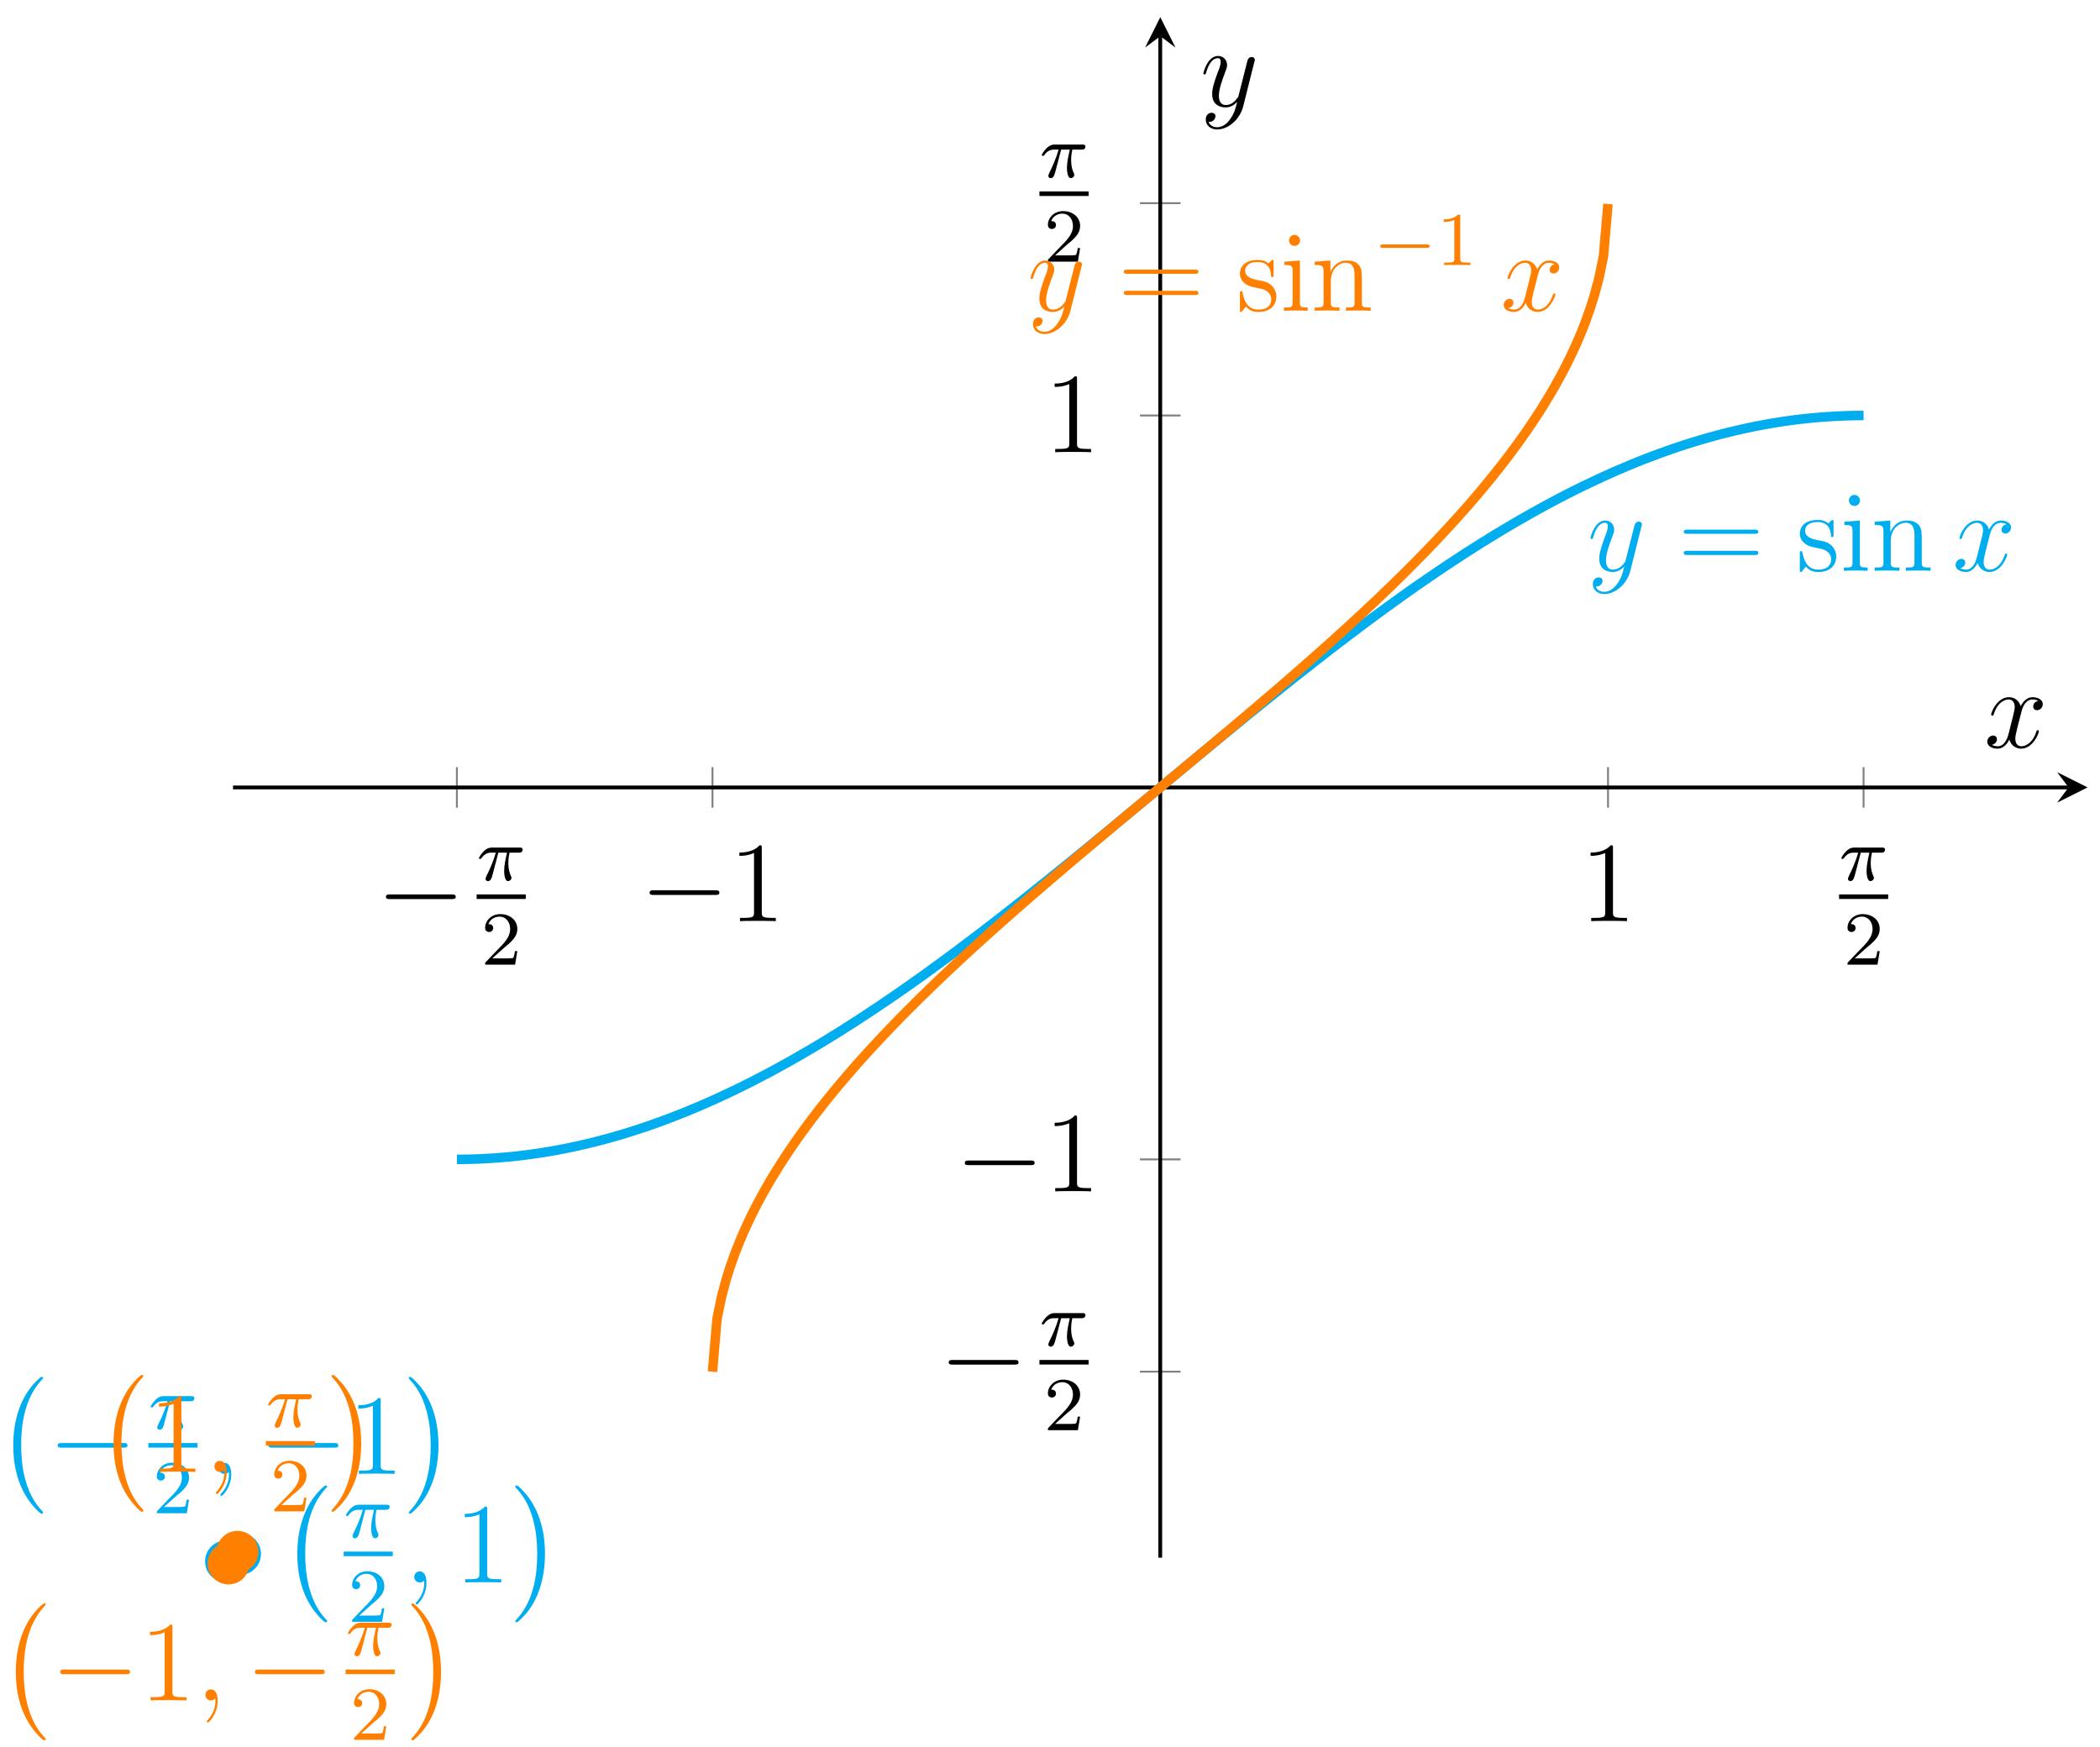 <?xml version="1.0" encoding="UTF-8"?>
<svg xmlns="http://www.w3.org/2000/svg" xmlns:xlink="http://www.w3.org/1999/xlink" width="220pt" height="183pt" viewBox="0 0 220 183" version="1.1">
<defs>
<g>
<symbol overflow="visible" id="glyph0-0">
<path style="stroke:none;" d=""/>
</symbol>
<symbol overflow="visible" id="glyph0-1">
<path style="stroke:none;" d="M 7.875 -2.75 C 8.078 -2.75 8.297 -2.75 8.297 -2.984 C 8.297 -3.234 8.078 -3.234 7.875 -3.234 L 1.406 -3.234 C 1.203 -3.234 0.984 -3.234 0.984 -2.984 C 0.984 -2.75 1.203 -2.75 1.406 -2.75 Z M 7.875 -2.75 "/>
</symbol>
<symbol overflow="visible" id="glyph1-0">
<path style="stroke:none;" d=""/>
</symbol>
<symbol overflow="visible" id="glyph1-1">
<path style="stroke:none;" d="M 2.266 -2.906 L 3.172 -2.906 C 3.016 -2.188 2.875 -1.594 2.875 -1 C 2.875 -0.953 2.875 -0.609 2.953 -0.312 C 3.062 0.016 3.141 0.078 3.281 0.078 C 3.453 0.078 3.641 -0.078 3.641 -0.266 C 3.641 -0.312 3.641 -0.328 3.609 -0.406 C 3.438 -0.766 3.312 -1.156 3.312 -1.812 C 3.312 -1.984 3.312 -2.328 3.438 -2.906 L 4.406 -2.906 C 4.531 -2.906 4.609 -2.906 4.688 -2.969 C 4.797 -3.062 4.812 -3.156 4.812 -3.219 C 4.812 -3.438 4.609 -3.438 4.484 -3.438 L 1.609 -3.438 C 1.438 -3.438 1.125 -3.438 0.734 -3.047 C 0.453 -2.766 0.234 -2.406 0.234 -2.344 C 0.234 -2.266 0.281 -2.25 0.344 -2.25 C 0.438 -2.25 0.453 -2.266 0.5 -2.328 C 0.891 -2.906 1.359 -2.906 1.531 -2.906 L 2 -2.906 C 1.766 -2.062 1.344 -1.094 1.047 -0.516 C 1 -0.391 0.922 -0.234 0.922 -0.172 C 0.922 0 1.047 0.078 1.172 0.078 C 1.484 0.078 1.562 -0.219 1.734 -0.875 Z M 2.266 -2.906 "/>
</symbol>
<symbol overflow="visible" id="glyph2-0">
<path style="stroke:none;" d=""/>
</symbol>
<symbol overflow="visible" id="glyph2-1">
<path style="stroke:none;" d="M 2.25 -1.625 C 2.375 -1.75 2.703 -2.016 2.844 -2.125 C 3.328 -2.578 3.797 -3.016 3.797 -3.734 C 3.797 -4.688 3 -5.297 2.016 -5.297 C 1.047 -5.297 0.422 -4.578 0.422 -3.859 C 0.422 -3.469 0.734 -3.422 0.844 -3.422 C 1.016 -3.422 1.266 -3.531 1.266 -3.844 C 1.266 -4.25 0.859 -4.25 0.766 -4.25 C 1 -4.844 1.531 -5.031 1.922 -5.031 C 2.656 -5.031 3.047 -4.406 3.047 -3.734 C 3.047 -2.906 2.469 -2.297 1.516 -1.344 L 0.516 -0.297 C 0.422 -0.219 0.422 -0.203 0.422 0 L 3.562 0 L 3.797 -1.422 L 3.547 -1.422 C 3.531 -1.266 3.469 -0.875 3.375 -0.719 C 3.328 -0.656 2.719 -0.656 2.594 -0.656 L 1.172 -0.656 Z M 2.25 -1.625 "/>
</symbol>
<symbol overflow="visible" id="glyph2-2">
<path style="stroke:none;" d="M 2.5 -5.078 C 2.5 -5.297 2.484 -5.297 2.266 -5.297 C 1.938 -4.984 1.516 -4.797 0.766 -4.797 L 0.766 -4.531 C 0.984 -4.531 1.406 -4.531 1.875 -4.734 L 1.875 -0.656 C 1.875 -0.359 1.844 -0.266 1.094 -0.266 L 0.812 -0.266 L 0.812 0 C 1.141 -0.031 1.828 -0.031 2.188 -0.031 C 2.547 -0.031 3.234 -0.031 3.562 0 L 3.562 -0.266 L 3.281 -0.266 C 2.531 -0.266 2.5 -0.359 2.5 -0.656 Z M 2.5 -5.078 "/>
</symbol>
<symbol overflow="visible" id="glyph3-0">
<path style="stroke:none;" d=""/>
</symbol>
<symbol overflow="visible" id="glyph3-1">
<path style="stroke:none;" d="M 3.438 -7.656 C 3.438 -7.938 3.438 -7.953 3.203 -7.953 C 2.922 -7.625 2.312 -7.188 1.094 -7.188 L 1.094 -6.844 C 1.359 -6.844 1.953 -6.844 2.625 -7.141 L 2.625 -0.922 C 2.625 -0.484 2.578 -0.344 1.531 -0.344 L 1.156 -0.344 L 1.156 0 C 1.484 -0.031 2.641 -0.031 3.031 -0.031 C 3.438 -0.031 4.578 -0.031 4.906 0 L 4.906 -0.344 L 4.531 -0.344 C 3.484 -0.344 3.438 -0.484 3.438 -0.922 Z M 3.438 -7.656 "/>
</symbol>
<symbol overflow="visible" id="glyph3-2">
<path style="stroke:none;" d="M 8.062 -3.875 C 8.234 -3.875 8.453 -3.875 8.453 -4.094 C 8.453 -4.312 8.25 -4.312 8.062 -4.312 L 1.031 -4.312 C 0.859 -4.312 0.641 -4.312 0.641 -4.094 C 0.641 -3.875 0.844 -3.875 1.031 -3.875 Z M 8.062 -1.656 C 8.234 -1.656 8.453 -1.656 8.453 -1.859 C 8.453 -2.094 8.25 -2.094 8.062 -2.094 L 1.031 -2.094 C 0.859 -2.094 0.641 -2.094 0.641 -1.875 C 0.641 -1.656 0.844 -1.656 1.031 -1.656 Z M 8.062 -1.656 "/>
</symbol>
<symbol overflow="visible" id="glyph3-3">
<path style="stroke:none;" d="M 3.922 -5.062 C 3.922 -5.266 3.922 -5.328 3.797 -5.328 C 3.703 -5.328 3.484 -5.062 3.391 -4.953 C 3.031 -5.266 2.656 -5.328 2.266 -5.328 C 0.828 -5.328 0.391 -4.547 0.391 -3.891 C 0.391 -3.75 0.391 -3.328 0.844 -2.922 C 1.234 -2.578 1.641 -2.5 2.188 -2.391 C 2.844 -2.266 3 -2.219 3.297 -1.984 C 3.516 -1.812 3.672 -1.547 3.672 -1.203 C 3.672 -0.688 3.375 -0.125 2.312 -0.125 C 1.531 -0.125 0.953 -0.578 0.688 -1.766 C 0.641 -1.984 0.641 -2 0.641 -2.016 C 0.609 -2.062 0.562 -2.062 0.531 -2.062 C 0.391 -2.062 0.391 -2 0.391 -1.781 L 0.391 -0.156 C 0.391 0.062 0.391 0.125 0.516 0.125 C 0.578 0.125 0.578 0.109 0.781 -0.141 C 0.844 -0.234 0.844 -0.25 1.031 -0.438 C 1.484 0.125 2.125 0.125 2.328 0.125 C 3.578 0.125 4.203 -0.578 4.203 -1.516 C 4.203 -2.156 3.812 -2.547 3.703 -2.656 C 3.281 -3.031 2.953 -3.094 2.156 -3.234 C 1.812 -3.312 0.938 -3.484 0.938 -4.203 C 0.938 -4.562 1.188 -5.109 2.266 -5.109 C 3.562 -5.109 3.641 -4 3.656 -3.641 C 3.672 -3.531 3.75 -3.531 3.797 -3.531 C 3.922 -3.531 3.922 -3.594 3.922 -3.812 Z M 3.922 -5.062 "/>
</symbol>
<symbol overflow="visible" id="glyph3-4">
<path style="stroke:none;" d="M 2.078 -7.359 C 2.078 -7.672 1.828 -7.953 1.5 -7.953 C 1.188 -7.953 0.922 -7.703 0.922 -7.375 C 0.922 -7.016 1.203 -6.797 1.5 -6.797 C 1.859 -6.797 2.078 -7.094 2.078 -7.359 Z M 0.438 -5.141 L 0.438 -4.797 C 1.188 -4.797 1.297 -4.719 1.297 -4.141 L 1.297 -0.891 C 1.297 -0.344 1.172 -0.344 0.391 -0.344 L 0.391 0 C 0.734 -0.031 1.297 -0.031 1.656 -0.031 C 1.781 -0.031 2.469 -0.031 2.875 0 L 2.875 -0.344 C 2.109 -0.344 2.062 -0.406 2.062 -0.875 L 2.062 -5.266 Z M 0.438 -5.141 "/>
</symbol>
<symbol overflow="visible" id="glyph3-5">
<path style="stroke:none;" d="M 5.312 -2.906 C 5.312 -4.016 5.312 -4.344 5.047 -4.734 C 4.703 -5.203 4.141 -5.266 3.734 -5.266 C 2.562 -5.266 2.109 -4.281 2.016 -4.047 L 2.016 -5.266 L 0.375 -5.141 L 0.375 -4.797 C 1.188 -4.797 1.297 -4.703 1.297 -4.125 L 1.297 -0.891 C 1.297 -0.344 1.156 -0.344 0.375 -0.344 L 0.375 0 C 0.688 -0.031 1.344 -0.031 1.672 -0.031 C 2.016 -0.031 2.672 -0.031 2.969 0 L 2.969 -0.344 C 2.219 -0.344 2.062 -0.344 2.062 -0.891 L 2.062 -3.109 C 2.062 -4.359 2.891 -5.031 3.641 -5.031 C 4.375 -5.031 4.547 -4.422 4.547 -3.688 L 4.547 -0.891 C 4.547 -0.344 4.406 -0.344 3.641 -0.344 L 3.641 0 C 3.938 -0.031 4.594 -0.031 4.922 -0.031 C 5.266 -0.031 5.922 -0.031 6.234 0 L 6.234 -0.344 C 5.625 -0.344 5.328 -0.344 5.312 -0.703 Z M 5.312 -2.906 "/>
</symbol>
<symbol overflow="visible" id="glyph4-0">
<path style="stroke:none;" d=""/>
</symbol>
<symbol overflow="visible" id="glyph4-1">
<path style="stroke:none;" d="M 3.141 1.344 C 2.828 1.797 2.359 2.203 1.766 2.203 C 1.625 2.203 1.047 2.172 0.875 1.625 C 0.906 1.641 0.969 1.641 0.984 1.641 C 1.344 1.641 1.594 1.328 1.594 1.047 C 1.594 0.781 1.359 0.688 1.188 0.688 C 0.984 0.688 0.578 0.828 0.578 1.406 C 0.578 2.016 1.094 2.438 1.766 2.438 C 2.969 2.438 4.172 1.344 4.5 0.016 L 5.672 -4.656 C 5.688 -4.703 5.719 -4.781 5.719 -4.859 C 5.719 -5.031 5.562 -5.156 5.391 -5.156 C 5.281 -5.156 5.031 -5.109 4.938 -4.75 L 4.047 -1.234 C 4 -1.016 4 -0.984 3.891 -0.859 C 3.656 -0.531 3.266 -0.125 2.688 -0.125 C 2.016 -0.125 1.953 -0.781 1.953 -1.094 C 1.953 -1.781 2.281 -2.703 2.609 -3.562 C 2.734 -3.906 2.812 -4.078 2.812 -4.312 C 2.812 -4.812 2.453 -5.266 1.859 -5.266 C 0.766 -5.266 0.328 -3.531 0.328 -3.438 C 0.328 -3.391 0.375 -3.328 0.453 -3.328 C 0.562 -3.328 0.578 -3.375 0.625 -3.547 C 0.906 -4.547 1.359 -5.031 1.828 -5.031 C 1.938 -5.031 2.141 -5.031 2.141 -4.641 C 2.141 -4.328 2.016 -3.984 1.828 -3.531 C 1.25 -1.953 1.25 -1.562 1.25 -1.281 C 1.25 -0.141 2.062 0.125 2.656 0.125 C 3 0.125 3.438 0.016 3.844 -0.438 L 3.859 -0.422 C 3.688 0.281 3.562 0.75 3.141 1.344 Z M 3.141 1.344 "/>
</symbol>
<symbol overflow="visible" id="glyph4-2">
<path style="stroke:none;" d="M 5.672 -4.875 C 5.281 -4.812 5.141 -4.516 5.141 -4.297 C 5.141 -4 5.359 -3.906 5.531 -3.906 C 5.891 -3.906 6.141 -4.219 6.141 -4.547 C 6.141 -5.047 5.562 -5.266 5.062 -5.266 C 4.344 -5.266 3.938 -4.547 3.828 -4.328 C 3.547 -5.219 2.812 -5.266 2.594 -5.266 C 1.375 -5.266 0.734 -3.703 0.734 -3.438 C 0.734 -3.391 0.781 -3.328 0.859 -3.328 C 0.953 -3.328 0.984 -3.406 1 -3.453 C 1.406 -4.781 2.219 -5.031 2.562 -5.031 C 3.094 -5.031 3.203 -4.531 3.203 -4.25 C 3.203 -3.984 3.125 -3.703 2.984 -3.125 L 2.578 -1.5 C 2.406 -0.781 2.062 -0.125 1.422 -0.125 C 1.359 -0.125 1.062 -0.125 0.812 -0.281 C 1.25 -0.359 1.344 -0.719 1.344 -0.859 C 1.344 -1.094 1.156 -1.25 0.938 -1.25 C 0.641 -1.25 0.328 -0.984 0.328 -0.609 C 0.328 -0.109 0.891 0.125 1.406 0.125 C 1.984 0.125 2.391 -0.328 2.641 -0.828 C 2.828 -0.125 3.438 0.125 3.875 0.125 C 5.094 0.125 5.734 -1.453 5.734 -1.703 C 5.734 -1.766 5.688 -1.812 5.625 -1.812 C 5.516 -1.812 5.5 -1.75 5.469 -1.656 C 5.141 -0.609 4.453 -0.125 3.906 -0.125 C 3.484 -0.125 3.266 -0.438 3.266 -0.922 C 3.266 -1.188 3.312 -1.375 3.5 -2.156 L 3.922 -3.797 C 4.094 -4.5 4.5 -5.031 5.062 -5.031 C 5.078 -5.031 5.422 -5.031 5.672 -4.875 Z M 5.672 -4.875 "/>
</symbol>
<symbol overflow="visible" id="glyph4-3">
<path style="stroke:none;" d="M 2.328 0.047 C 2.328 -0.641 2.109 -1.156 1.609 -1.156 C 1.234 -1.156 1.047 -0.844 1.047 -0.578 C 1.047 -0.328 1.219 0 1.625 0 C 1.781 0 1.906 -0.047 2.016 -0.156 C 2.047 -0.172 2.062 -0.172 2.062 -0.172 C 2.094 -0.172 2.094 -0.016 2.094 0.047 C 2.094 0.438 2.016 1.219 1.328 2 C 1.188 2.141 1.188 2.156 1.188 2.188 C 1.188 2.25 1.25 2.312 1.312 2.312 C 1.406 2.312 2.328 1.422 2.328 0.047 Z M 2.328 0.047 "/>
</symbol>
<symbol overflow="visible" id="glyph5-0">
<path style="stroke:none;" d=""/>
</symbol>
<symbol overflow="visible" id="glyph5-1">
<path style="stroke:none;" d="M 4.938 13.734 C 4.938 13.688 4.906 13.656 4.891 13.625 C 4.344 13.047 3.531 12.078 3.031 10.125 C 2.75 9.031 2.641 7.812 2.641 6.688 C 2.641 3.547 3.391 1.344 4.828 -0.203 C 4.938 -0.312 4.938 -0.328 4.938 -0.359 C 4.938 -0.484 4.844 -0.484 4.797 -0.484 C 4.609 -0.484 3.969 0.234 3.812 0.422 C 2.594 1.859 1.812 4.016 1.812 6.688 C 1.812 8.375 2.109 10.781 3.688 12.797 C 3.797 12.938 4.578 13.859 4.797 13.859 C 4.844 13.859 4.938 13.859 4.938 13.734 Z M 4.938 13.734 "/>
</symbol>
<symbol overflow="visible" id="glyph5-2">
<path style="stroke:none;" d="M 3.641 6.688 C 3.641 5 3.344 2.594 1.781 0.578 C 1.656 0.438 0.891 -0.484 0.672 -0.484 C 0.609 -0.484 0.531 -0.453 0.531 -0.359 C 0.531 -0.312 0.547 -0.281 0.594 -0.234 C 1.172 0.375 1.953 1.344 2.438 3.25 C 2.719 4.344 2.828 5.562 2.828 6.688 C 2.828 7.891 2.719 9.109 2.406 10.281 C 1.953 11.953 1.25 12.906 0.641 13.578 C 0.531 13.688 0.531 13.703 0.531 13.734 C 0.531 13.828 0.609 13.859 0.672 13.859 C 0.844 13.859 1.5 13.125 1.656 12.953 C 2.875 11.516 3.641 9.359 3.641 6.688 Z M 3.641 6.688 "/>
</symbol>
<symbol overflow="visible" id="glyph6-0">
<path style="stroke:none;" d=""/>
</symbol>
<symbol overflow="visible" id="glyph6-1">
<path style="stroke:none;" d="M 5.562 -1.812 C 5.703 -1.812 5.875 -1.812 5.875 -1.984 C 5.875 -2.172 5.703 -2.172 5.562 -2.172 L 1 -2.172 C 0.875 -2.172 0.703 -2.172 0.703 -1.984 C 0.703 -1.812 0.875 -1.812 1 -1.812 Z M 5.562 -1.812 "/>
</symbol>
</g>
</defs>
<g id="surface1">
<path style="fill:none;stroke-width:0.199;stroke-linecap:butt;stroke-linejoin:miter;stroke:rgb(50%,50%,50%);stroke-opacity:1;stroke-miterlimit:10;" d="M 23.454 78.573 L 23.454 82.827 M 50.23 78.573 L 50.23 82.827 M 144.048 78.573 L 144.048 82.827 M 170.82 78.573 L 170.82 82.827 " transform="matrix(1,0,0,-1,24.412,163.202)"/>
<path style="fill:none;stroke-width:0.199;stroke-linecap:butt;stroke-linejoin:miter;stroke:rgb(50%,50%,50%);stroke-opacity:1;stroke-miterlimit:10;" d="M 95.012 19.487 L 99.266 19.487 M 95.012 41.728 L 99.266 41.728 M 95.012 119.669 L 99.266 119.669 M 95.012 141.914 L 99.266 141.914 " transform="matrix(1,0,0,-1,24.412,163.202)"/>
<path style="fill:none;stroke-width:0.399;stroke-linecap:butt;stroke-linejoin:miter;stroke:rgb(0%,0%,0%);stroke-opacity:1;stroke-miterlimit:10;" d="M -0.002 80.698 L 192.284 80.698 " transform="matrix(1,0,0,-1,24.412,163.202)"/>
<path style=" stroke:none;fill-rule:nonzero;fill:rgb(0%,0%,0%);fill-opacity:1;" d="M 218.699 82.5 L 215.512 80.906 L 216.707 82.5 L 215.512 84.094 "/>
<path style="fill:none;stroke-width:0.399;stroke-linecap:butt;stroke-linejoin:miter;stroke:rgb(0%,0%,0%);stroke-opacity:1;stroke-miterlimit:10;" d="M 97.137 -0.001 L 97.137 159.405 " transform="matrix(1,0,0,-1,24.412,163.202)"/>
<path style=" stroke:none;fill-rule:nonzero;fill:rgb(0%,0%,0%);fill-opacity:1;" d="M 121.555 1.797 L 119.961 4.984 L 121.555 3.789 L 123.148 4.984 "/>
<g style="fill:rgb(0%,0%,0%);fill-opacity:1;">
  <use xlink:href="#glyph0-1" x="39.448" y="96.948"/>
</g>
<g style="fill:rgb(0%,0%,0%);fill-opacity:1;">
  <use xlink:href="#glyph1-1" x="49.942" y="92.241"/>
</g>
<path style="fill:none;stroke-width:0.478;stroke-linecap:butt;stroke-linejoin:miter;stroke:rgb(0%,0%,0%);stroke-opacity:1;stroke-miterlimit:10;" d="M 120.721 -121.086 L 125.869 -121.086 " transform="matrix(1,0,0,-1,-70.787,-27.135)"/>
<g style="fill:rgb(0%,0%,0%);fill-opacity:1;">
  <use xlink:href="#glyph2-1" x="50.399" y="101.071"/>
</g>
<g style="fill:rgb(0%,0%,0%);fill-opacity:1;">
  <use xlink:href="#glyph0-1" x="67.068" y="96.514"/>
</g>
<g style="fill:rgb(0%,0%,0%);fill-opacity:1;">
  <use xlink:href="#glyph3-1" x="76.368" y="96.514"/>
</g>
<g style="fill:rgb(0%,0%,0%);fill-opacity:1;">
  <use xlink:href="#glyph3-1" x="165.54" y="96.514"/>
</g>
<g style="fill:rgb(0%,0%,0%);fill-opacity:1;">
  <use xlink:href="#glyph1-1" x="192.67" y="92.241"/>
</g>
<path style="fill:none;stroke-width:0.478;stroke-linecap:butt;stroke-linejoin:miter;stroke:rgb(0%,0%,0%);stroke-opacity:1;stroke-miterlimit:10;" d="M 111.426 -121.086 L 116.57 -121.086 " transform="matrix(1,0,0,-1,81.239,-27.135)"/>
<g style="fill:rgb(0%,0%,0%);fill-opacity:1;">
  <use xlink:href="#glyph2-1" x="193.127" y="101.071"/>
</g>
<g style="fill:rgb(0%,0%,0%);fill-opacity:1;">
  <use xlink:href="#glyph0-1" x="98.406" y="145.724"/>
</g>
<g style="fill:rgb(0%,0%,0%);fill-opacity:1;">
  <use xlink:href="#glyph1-1" x="108.901" y="141.017"/>
</g>
<path style="fill:none;stroke-width:0.478;stroke-linecap:butt;stroke-linejoin:miter;stroke:rgb(0%,0%,0%);stroke-opacity:1;stroke-miterlimit:10;" d="M 120.723 -121.087 L 125.872 -121.087 " transform="matrix(1,0,0,-1,-11.828,21.641)"/>
<g style="fill:rgb(0%,0%,0%);fill-opacity:1;">
  <use xlink:href="#glyph2-1" x="109.358" y="149.848"/>
</g>
<g style="fill:rgb(0%,0%,0%);fill-opacity:1;">
  <use xlink:href="#glyph0-1" x="100.093" y="124.825"/>
</g>
<g style="fill:rgb(0%,0%,0%);fill-opacity:1;">
  <use xlink:href="#glyph3-1" x="109.393" y="124.825"/>
</g>
<g style="fill:rgb(0%,0%,0%);fill-opacity:1;">
  <use xlink:href="#glyph3-1" x="109.392" y="47.38"/>
</g>
<g style="fill:rgb(0%,0%,0%);fill-opacity:1;">
  <use xlink:href="#glyph1-1" x="108.901" y="18.583"/>
</g>
<path style="fill:none;stroke-width:0.478;stroke-linecap:butt;stroke-linejoin:miter;stroke:rgb(0%,0%,0%);stroke-opacity:1;stroke-miterlimit:10;" d="M 111.425 -121.088 L 116.574 -121.088 " transform="matrix(1,0,0,-1,-2.53,-100.793)"/>
<g style="fill:rgb(0%,0%,0%);fill-opacity:1;">
  <use xlink:href="#glyph2-1" x="109.358" y="27.414"/>
</g>
<path style="fill:none;stroke-width:0.996;stroke-linecap:butt;stroke-linejoin:miter;stroke:rgb(0%,67.839%,93.729%);stroke-opacity:1;stroke-miterlimit:10;" d="M 23.454 41.732 L 24.196 41.735 L 24.934 41.751 L 25.676 41.774 L 26.415 41.81 L 27.157 41.853 L 27.899 41.907 L 28.637 41.97 L 29.379 42.04 L 30.118 42.122 L 30.86 42.216 L 31.602 42.317 L 32.34 42.427 L 33.082 42.548 L 33.82 42.677 L 34.563 42.817 L 35.305 42.966 L 36.043 43.126 L 36.785 43.294 L 37.523 43.47 L 38.266 43.657 L 39.004 43.853 L 39.746 44.056 L 40.488 44.27 L 41.226 44.493 L 41.968 44.727 L 42.707 44.97 L 43.449 45.216 L 44.191 45.477 L 44.929 45.743 L 45.671 46.02 L 46.41 46.306 L 47.152 46.598 L 47.89 46.899 L 48.632 47.212 L 49.374 47.528 L 50.112 47.856 L 50.855 48.192 L 51.593 48.536 L 52.335 48.887 L 53.077 49.243 L 53.815 49.61 L 54.557 49.985 L 55.296 50.372 L 56.038 50.758 L 56.78 51.157 L 57.518 51.563 L 58.26 51.973 L 58.999 52.395 L 59.741 52.821 L 60.479 53.254 L 61.221 53.692 L 61.963 54.137 L 62.702 54.594 L 63.444 55.051 L 64.182 55.52 L 64.924 55.993 L 65.666 56.473 L 66.404 56.957 L 67.147 57.446 L 67.885 57.946 L 68.627 58.446 L 69.369 58.953 L 70.107 59.465 L 70.849 59.985 L 71.588 60.508 L 72.33 61.035 L 73.068 61.57 L 73.81 62.109 L 74.552 62.652 L 75.291 63.199 L 76.033 63.75 L 76.771 64.309 L 77.513 64.867 L 78.255 65.43 L 78.994 66 L 79.736 66.57 L 80.474 67.144 L 81.216 67.726 L 81.954 68.304 L 82.696 68.89 L 83.439 69.48 L 84.177 70.07 L 84.919 70.664 L 85.657 71.257 L 86.399 71.855 L 87.141 72.457 L 87.88 73.058 L 88.622 73.664 L 89.36 74.269 L 90.102 74.878 L 90.844 75.484 L 91.583 76.097 L 92.325 76.706 L 93.063 77.32 L 93.805 77.933 L 94.543 78.546 L 95.286 79.163 L 96.028 79.776 L 96.766 80.39 L 97.508 81.007 L 98.246 81.62 L 98.988 82.233 L 99.731 82.851 L 100.469 83.464 L 101.211 84.077 L 101.949 84.69 L 102.691 85.3 L 103.433 85.913 L 104.172 86.518 L 104.914 87.128 L 105.652 87.733 L 106.394 88.339 L 107.132 88.94 L 107.875 89.542 L 108.617 90.139 L 109.355 90.733 L 110.097 91.327 L 110.835 91.917 L 111.578 92.506 L 112.32 93.088 L 113.058 93.67 L 113.8 94.248 L 114.538 94.827 L 115.28 95.397 L 116.019 95.963 L 116.761 96.53 L 117.503 97.088 L 118.241 97.647 L 118.983 98.197 L 119.722 98.744 L 120.464 99.287 L 121.206 99.826 L 121.944 100.357 L 122.686 100.889 L 123.424 101.412 L 124.167 101.932 L 124.909 102.443 L 125.647 102.951 L 126.389 103.455 L 127.127 103.951 L 127.87 104.439 L 128.608 104.924 L 129.35 105.404 L 130.092 105.877 L 130.83 106.345 L 131.572 106.802 L 132.311 107.259 L 133.053 107.705 L 133.795 108.142 L 134.533 108.576 L 135.275 109.002 L 136.014 109.423 L 136.756 109.834 L 137.494 110.24 L 138.236 110.638 L 138.978 111.029 L 139.716 111.412 L 140.459 111.787 L 141.197 112.154 L 141.939 112.509 L 142.681 112.861 L 143.419 113.205 L 144.161 113.54 L 144.9 113.869 L 145.642 114.185 L 146.384 114.497 L 147.122 114.802 L 147.864 115.095 L 148.603 115.376 L 149.345 115.654 L 150.083 115.919 L 150.825 116.181 L 151.567 116.431 L 152.306 116.673 L 153.048 116.904 L 153.786 117.126 L 154.528 117.341 L 155.27 117.544 L 156.008 117.743 L 156.751 117.927 L 157.489 118.103 L 158.231 118.271 L 158.973 118.431 L 159.711 118.579 L 160.453 118.72 L 161.192 118.849 L 161.934 118.97 L 162.672 119.083 L 163.414 119.185 L 164.156 119.275 L 164.895 119.357 L 165.637 119.431 L 166.375 119.493 L 167.117 119.544 L 167.859 119.591 L 168.598 119.622 L 169.34 119.65 L 170.078 119.665 L 170.82 119.669 " transform="matrix(1,0,0,-1,24.412,163.202)"/>
<g style="fill:rgb(0%,67.839%,93.729%);fill-opacity:1;">
  <use xlink:href="#glyph4-1" x="166.293" y="59.805"/>
</g>
<g style="fill:rgb(0%,67.839%,93.729%);fill-opacity:1;">
  <use xlink:href="#glyph3-2" x="175.752" y="59.805"/>
</g>
<g style="fill:rgb(0%,67.839%,93.729%);fill-opacity:1;">
  <use xlink:href="#glyph3-3" x="188.162" y="59.805"/>
  <use xlink:href="#glyph3-4" x="192.777" y="59.805"/>
  <use xlink:href="#glyph3-5" x="196.017" y="59.805"/>
</g>
<g style="fill:rgb(0%,67.839%,93.729%);fill-opacity:1;">
  <use xlink:href="#glyph4-2" x="204.544" y="59.805"/>
</g>
<path style="fill-rule:nonzero;fill:rgb(0%,67.839%,93.729%);fill-opacity:1;stroke-width:0.399;stroke-linecap:butt;stroke-linejoin:miter;stroke:rgb(0%,67.839%,93.729%);stroke-opacity:1;stroke-miterlimit:10;" d="M 2.729 0.39 C 2.729 1.491 1.838 2.382 0.737 2.382 C -0.365 2.382 -1.256 1.491 -1.256 0.39 C -1.256 -0.712 -0.365 -1.602 0.737 -1.602 C 1.838 -1.602 2.729 -0.712 2.729 0.39 Z M 2.729 0.39 " transform="matrix(1,0,0,-1,24.412,163.202)"/>
<g style="fill:rgb(0%,67.839%,93.729%);fill-opacity:1;">
  <use xlink:href="#glyph5-1" x="29.333" y="156.117"/>
</g>
<g style="fill:rgb(0%,67.839%,93.729%);fill-opacity:1;">
  <use xlink:href="#glyph1-1" x="36.009" y="161.094"/>
</g>
<path style="fill:none;stroke-width:0.478;stroke-linecap:butt;stroke-linejoin:miter;stroke:rgb(0%,67.839%,93.729%);stroke-opacity:1;stroke-miterlimit:10;" d="M 116.902 -121.088 L 122.05 -121.088 " transform="matrix(1,0,0,-1,-80.901,41.718)"/>
<g style="fill:rgb(0%,67.839%,93.729%);fill-opacity:1;">
  <use xlink:href="#glyph2-1" x="36.466" y="169.925"/>
</g>
<g style="fill:rgb(0%,67.839%,93.729%);fill-opacity:1;">
  <use xlink:href="#glyph4-3" x="42.353" y="165.801"/>
</g>
<g style="fill:rgb(0%,67.839%,93.729%);fill-opacity:1;">
  <use xlink:href="#glyph3-1" x="47.598" y="165.801"/>
</g>
<g style="fill:rgb(0%,67.839%,93.729%);fill-opacity:1;">
  <use xlink:href="#glyph5-2" x="53.452" y="156.117"/>
</g>
<path style="fill-rule:nonzero;fill:rgb(0%,67.839%,93.729%);fill-opacity:1;stroke-width:0.399;stroke-linecap:butt;stroke-linejoin:miter;stroke:rgb(0%,67.839%,93.729%);stroke-opacity:1;stroke-miterlimit:10;" d="M 1.256 -0.391 C 1.256 0.71 0.365 1.605 -0.736 1.605 C -1.838 1.605 -2.728 0.71 -2.728 -0.391 C -2.728 -1.489 -1.838 -2.383 -0.736 -2.383 C 0.365 -2.383 1.256 -1.489 1.256 -0.391 Z M 1.256 -0.391 " transform="matrix(1,0,0,-1,24.412,163.202)"/>
<g style="fill:rgb(0%,67.839%,93.729%);fill-opacity:1;">
  <use xlink:href="#glyph5-1" x="-0.424" y="144.741"/>
</g>
<g style="fill:rgb(0%,67.839%,93.729%);fill-opacity:1;">
  <use xlink:href="#glyph0-1" x="5.057" y="154.426"/>
</g>
<g style="fill:rgb(0%,67.839%,93.729%);fill-opacity:1;">
  <use xlink:href="#glyph1-1" x="15.551" y="149.719"/>
</g>
<path style="fill:none;stroke-width:0.478;stroke-linecap:butt;stroke-linejoin:miter;stroke:rgb(0%,67.839%,93.729%);stroke-opacity:1;stroke-miterlimit:10;" d="M 126.201 -121.089 L 131.35 -121.089 " transform="matrix(1,0,0,-1,-110.658,30.343)"/>
<g style="fill:rgb(0%,67.839%,93.729%);fill-opacity:1;">
  <use xlink:href="#glyph2-1" x="16.008" y="158.549"/>
</g>
<g style="fill:rgb(0%,67.839%,93.729%);fill-opacity:1;">
  <use xlink:href="#glyph4-3" x="21.896" y="154.426"/>
</g>
<g style="fill:rgb(0%,67.839%,93.729%);fill-opacity:1;">
  <use xlink:href="#glyph0-1" x="27.14" y="154.426"/>
</g>
<g style="fill:rgb(0%,67.839%,93.729%);fill-opacity:1;">
  <use xlink:href="#glyph3-1" x="36.44" y="154.426"/>
</g>
<g style="fill:rgb(0%,67.839%,93.729%);fill-opacity:1;">
  <use xlink:href="#glyph5-2" x="42.293" y="144.741"/>
</g>
<path style="fill:none;stroke-width:0.399;stroke-linecap:butt;stroke-linejoin:miter;stroke:rgb(0%,0%,0%);stroke-opacity:1;stroke-dasharray:2.989,2.989;stroke-miterlimit:10;" d="M -0.736 -0.614 L 0.737 0.612 " transform="matrix(1,0,0,-1,24.412,163.202)"/>
<path style="fill:none;stroke-width:0.996;stroke-linecap:butt;stroke-linejoin:miter;stroke:rgb(100%,50%,0%);stroke-opacity:1;stroke-miterlimit:10;" d="M 50.23 19.487 L 50.702 25.018 L 51.171 27.31 L 51.644 29.08 L 52.116 30.572 L 52.585 31.892 L 53.058 33.087 L 53.53 34.189 L 53.999 35.22 L 54.472 36.189 L 54.944 37.107 L 55.417 37.982 L 55.886 38.822 L 56.358 39.63 L 56.831 40.407 L 57.3 41.161 L 57.772 41.892 L 58.245 42.603 L 58.713 43.294 L 59.186 43.97 L 59.659 44.626 L 60.131 45.27 L 60.6 45.903 L 61.073 46.52 L 61.545 47.126 L 62.014 47.723 L 62.487 48.309 L 62.959 48.887 L 63.428 49.454 L 63.901 50.012 L 64.373 50.563 L 64.842 51.106 L 65.315 51.645 L 65.787 52.172 L 66.26 52.696 L 66.729 53.215 L 67.201 53.727 L 67.674 54.231 L 68.143 54.731 L 68.615 55.227 L 69.088 55.719 L 69.557 56.207 L 70.029 56.688 L 70.502 57.164 L 70.971 57.641 L 71.443 58.11 L 72.388 59.039 L 72.857 59.496 L 73.33 59.953 L 73.802 60.406 L 74.271 60.856 L 74.744 61.305 L 75.216 61.75 L 75.685 62.191 L 76.63 63.066 L 77.099 63.5 L 77.572 63.934 L 78.044 64.363 L 78.517 64.789 L 78.986 65.215 L 79.458 65.64 L 79.931 66.062 L 80.4 66.48 L 81.345 67.316 L 81.814 67.73 L 82.759 68.558 L 83.232 68.968 L 83.7 69.379 L 84.646 70.191 L 85.114 70.597 L 85.587 71.003 L 86.06 71.406 L 86.528 71.808 L 87.473 72.613 L 87.942 73.011 L 89.36 74.206 L 89.829 74.601 L 90.301 74.999 L 90.774 75.394 L 91.243 75.788 L 92.188 76.577 L 92.657 76.972 L 93.129 77.366 L 93.602 77.757 L 94.071 78.152 L 94.543 78.542 L 95.016 78.937 L 95.489 79.327 L 95.957 79.718 L 96.43 80.112 L 96.903 80.503 L 97.371 80.894 L 97.844 81.284 L 98.317 81.679 L 98.785 82.069 L 99.258 82.46 L 99.731 82.854 L 100.199 83.245 L 100.672 83.64 L 101.145 84.03 L 101.617 84.425 L 102.086 84.819 L 103.031 85.608 L 103.5 86.003 L 104.445 86.792 L 104.914 87.19 L 106.332 88.385 L 106.8 88.784 L 107.746 89.589 L 108.214 89.991 L 108.687 90.393 L 109.16 90.799 L 109.628 91.202 L 110.101 91.612 L 110.574 92.018 L 111.042 92.428 L 111.515 92.838 L 112.46 93.666 L 112.929 94.08 L 113.874 94.916 L 114.343 95.334 L 114.816 95.756 L 115.288 96.182 L 115.757 96.608 L 116.23 97.033 L 116.702 97.463 L 117.171 97.897 L 117.644 98.33 L 118.589 99.205 L 119.058 99.647 L 119.53 100.092 L 120.003 100.541 L 120.472 100.99 L 121.417 101.896 L 121.885 102.357 L 122.358 102.818 L 122.831 103.287 L 123.299 103.756 L 124.245 104.709 L 124.717 105.189 L 125.186 105.678 L 126.131 106.662 L 126.6 107.166 L 127.073 107.67 L 127.545 108.181 L 128.014 108.701 L 128.487 109.224 L 128.959 109.752 L 129.432 110.287 L 129.901 110.83 L 130.373 111.384 L 130.846 111.943 L 131.315 112.509 L 131.787 113.087 L 132.26 113.673 L 132.729 114.267 L 133.201 114.876 L 133.674 115.493 L 134.143 116.122 L 134.615 116.767 L 135.088 117.427 L 135.56 118.103 L 136.029 118.794 L 136.502 119.501 L 136.974 120.232 L 137.443 120.985 L 137.916 121.767 L 138.388 122.571 L 138.857 123.411 L 139.33 124.286 L 139.802 125.208 L 140.271 126.173 L 140.744 127.204 L 141.216 128.305 L 141.689 129.501 L 142.158 130.821 L 142.63 132.313 L 143.103 134.075 L 143.572 136.371 L 144.044 141.828 " transform="matrix(1,0,0,-1,24.412,163.202)"/>
<g style="fill:rgb(100%,50%,0%);fill-opacity:1;">
  <use xlink:href="#glyph4-1" x="107.636" y="32.562"/>
</g>
<g style="fill:rgb(100%,50%,0%);fill-opacity:1;">
  <use xlink:href="#glyph3-2" x="117.094" y="32.562"/>
</g>
<g style="fill:rgb(100%,50%,0%);fill-opacity:1;">
  <use xlink:href="#glyph3-3" x="129.505" y="32.562"/>
  <use xlink:href="#glyph3-4" x="134.12" y="32.562"/>
  <use xlink:href="#glyph3-5" x="137.36" y="32.562"/>
</g>
<g style="fill:rgb(100%,50%,0%);fill-opacity:1;">
  <use xlink:href="#glyph6-1" x="143.893" y="27.782"/>
</g>
<g style="fill:rgb(100%,50%,0%);fill-opacity:1;">
  <use xlink:href="#glyph2-2" x="150.48" y="27.782"/>
</g>
<g style="fill:rgb(100%,50%,0%);fill-opacity:1;">
  <use xlink:href="#glyph4-2" x="157.206" y="32.562"/>
</g>
<path style="fill-rule:nonzero;fill:rgb(100%,50%,0%);fill-opacity:1;stroke-width:0.399;stroke-linecap:butt;stroke-linejoin:miter;stroke:rgb(100%,50%,0%);stroke-opacity:1;stroke-miterlimit:10;" d="M 2.463 0.612 C 2.463 1.714 1.568 2.605 0.471 2.605 C -0.631 2.605 -1.525 1.714 -1.525 0.612 C -1.525 -0.489 -0.631 -1.38 0.471 -1.38 C 1.568 -1.38 2.463 -0.489 2.463 0.612 Z M 2.463 0.612 " transform="matrix(1,0,0,-1,24.412,163.202)"/>
<g style="fill:rgb(100%,50%,0%);fill-opacity:1;">
  <use xlink:href="#glyph5-1" x="10.082" y="144.537"/>
</g>
<g style="fill:rgb(100%,50%,0%);fill-opacity:1;">
  <use xlink:href="#glyph3-1" x="15.562" y="154.222"/>
</g>
<g style="fill:rgb(100%,50%,0%);fill-opacity:1;">
  <use xlink:href="#glyph4-3" x="21.416" y="154.222"/>
</g>
<g style="fill:rgb(100%,50%,0%);fill-opacity:1;">
  <use xlink:href="#glyph1-1" x="27.855" y="149.515"/>
</g>
<path style="fill:none;stroke-width:0.478;stroke-linecap:butt;stroke-linejoin:miter;stroke:rgb(100%,50%,0%);stroke-opacity:1;stroke-miterlimit:10;" d="M 128 -121.09 L 133.149 -121.09 " transform="matrix(1,0,0,-1,-100.153,30.139)"/>
<g style="fill:rgb(100%,50%,0%);fill-opacity:1;">
  <use xlink:href="#glyph2-1" x="28.313" y="158.345"/>
</g>
<g style="fill:rgb(100%,50%,0%);fill-opacity:1;">
  <use xlink:href="#glyph5-2" x="34.2" y="144.537"/>
</g>
<path style="fill-rule:nonzero;fill:rgb(100%,50%,0%);fill-opacity:1;stroke-width:0.399;stroke-linecap:butt;stroke-linejoin:miter;stroke:rgb(100%,50%,0%);stroke-opacity:1;stroke-miterlimit:10;" d="M 1.522 -0.614 C 1.522 0.487 0.631 1.382 -0.47 1.382 C -1.568 1.382 -2.463 0.487 -2.463 -0.614 C -2.463 -1.712 -1.568 -2.606 -0.47 -2.606 C 0.631 -2.606 1.522 -1.712 1.522 -0.614 Z M 1.522 -0.614 " transform="matrix(1,0,0,-1,24.412,163.202)"/>
<g style="fill:rgb(100%,50%,0%);fill-opacity:1;">
  <use xlink:href="#glyph5-1" x="-0.156" y="168.477"/>
</g>
<g style="fill:rgb(100%,50%,0%);fill-opacity:1;">
  <use xlink:href="#glyph0-1" x="5.325" y="178.161"/>
</g>
<g style="fill:rgb(100%,50%,0%);fill-opacity:1;">
  <use xlink:href="#glyph3-1" x="14.623" y="178.161"/>
</g>
<g style="fill:rgb(100%,50%,0%);fill-opacity:1;">
  <use xlink:href="#glyph4-3" x="20.477" y="178.161"/>
</g>
<g style="fill:rgb(100%,50%,0%);fill-opacity:1;">
  <use xlink:href="#glyph0-1" x="25.721" y="178.161"/>
</g>
<g style="fill:rgb(100%,50%,0%);fill-opacity:1;">
  <use xlink:href="#glyph1-1" x="36.216" y="173.454"/>
</g>
<path style="fill:none;stroke-width:0.478;stroke-linecap:butt;stroke-linejoin:miter;stroke:rgb(100%,50%,0%);stroke-opacity:1;stroke-miterlimit:10;" d="M 146.596 -121.088 L 151.744 -121.088 " transform="matrix(1,0,0,-1,-110.39,54.078)"/>
<g style="fill:rgb(100%,50%,0%);fill-opacity:1;">
  <use xlink:href="#glyph2-1" x="36.674" y="182.284"/>
</g>
<g style="fill:rgb(100%,50%,0%);fill-opacity:1;">
  <use xlink:href="#glyph5-2" x="42.561" y="168.477"/>
</g>
<g style="fill:rgb(0%,0%,0%);fill-opacity:1;">
  <use xlink:href="#glyph4-2" x="207.863" y="78.315"/>
</g>
<g style="fill:rgb(0%,0%,0%);fill-opacity:1;">
  <use xlink:href="#glyph4-1" x="125.74" y="11.128"/>
</g>
</g>
</svg>
